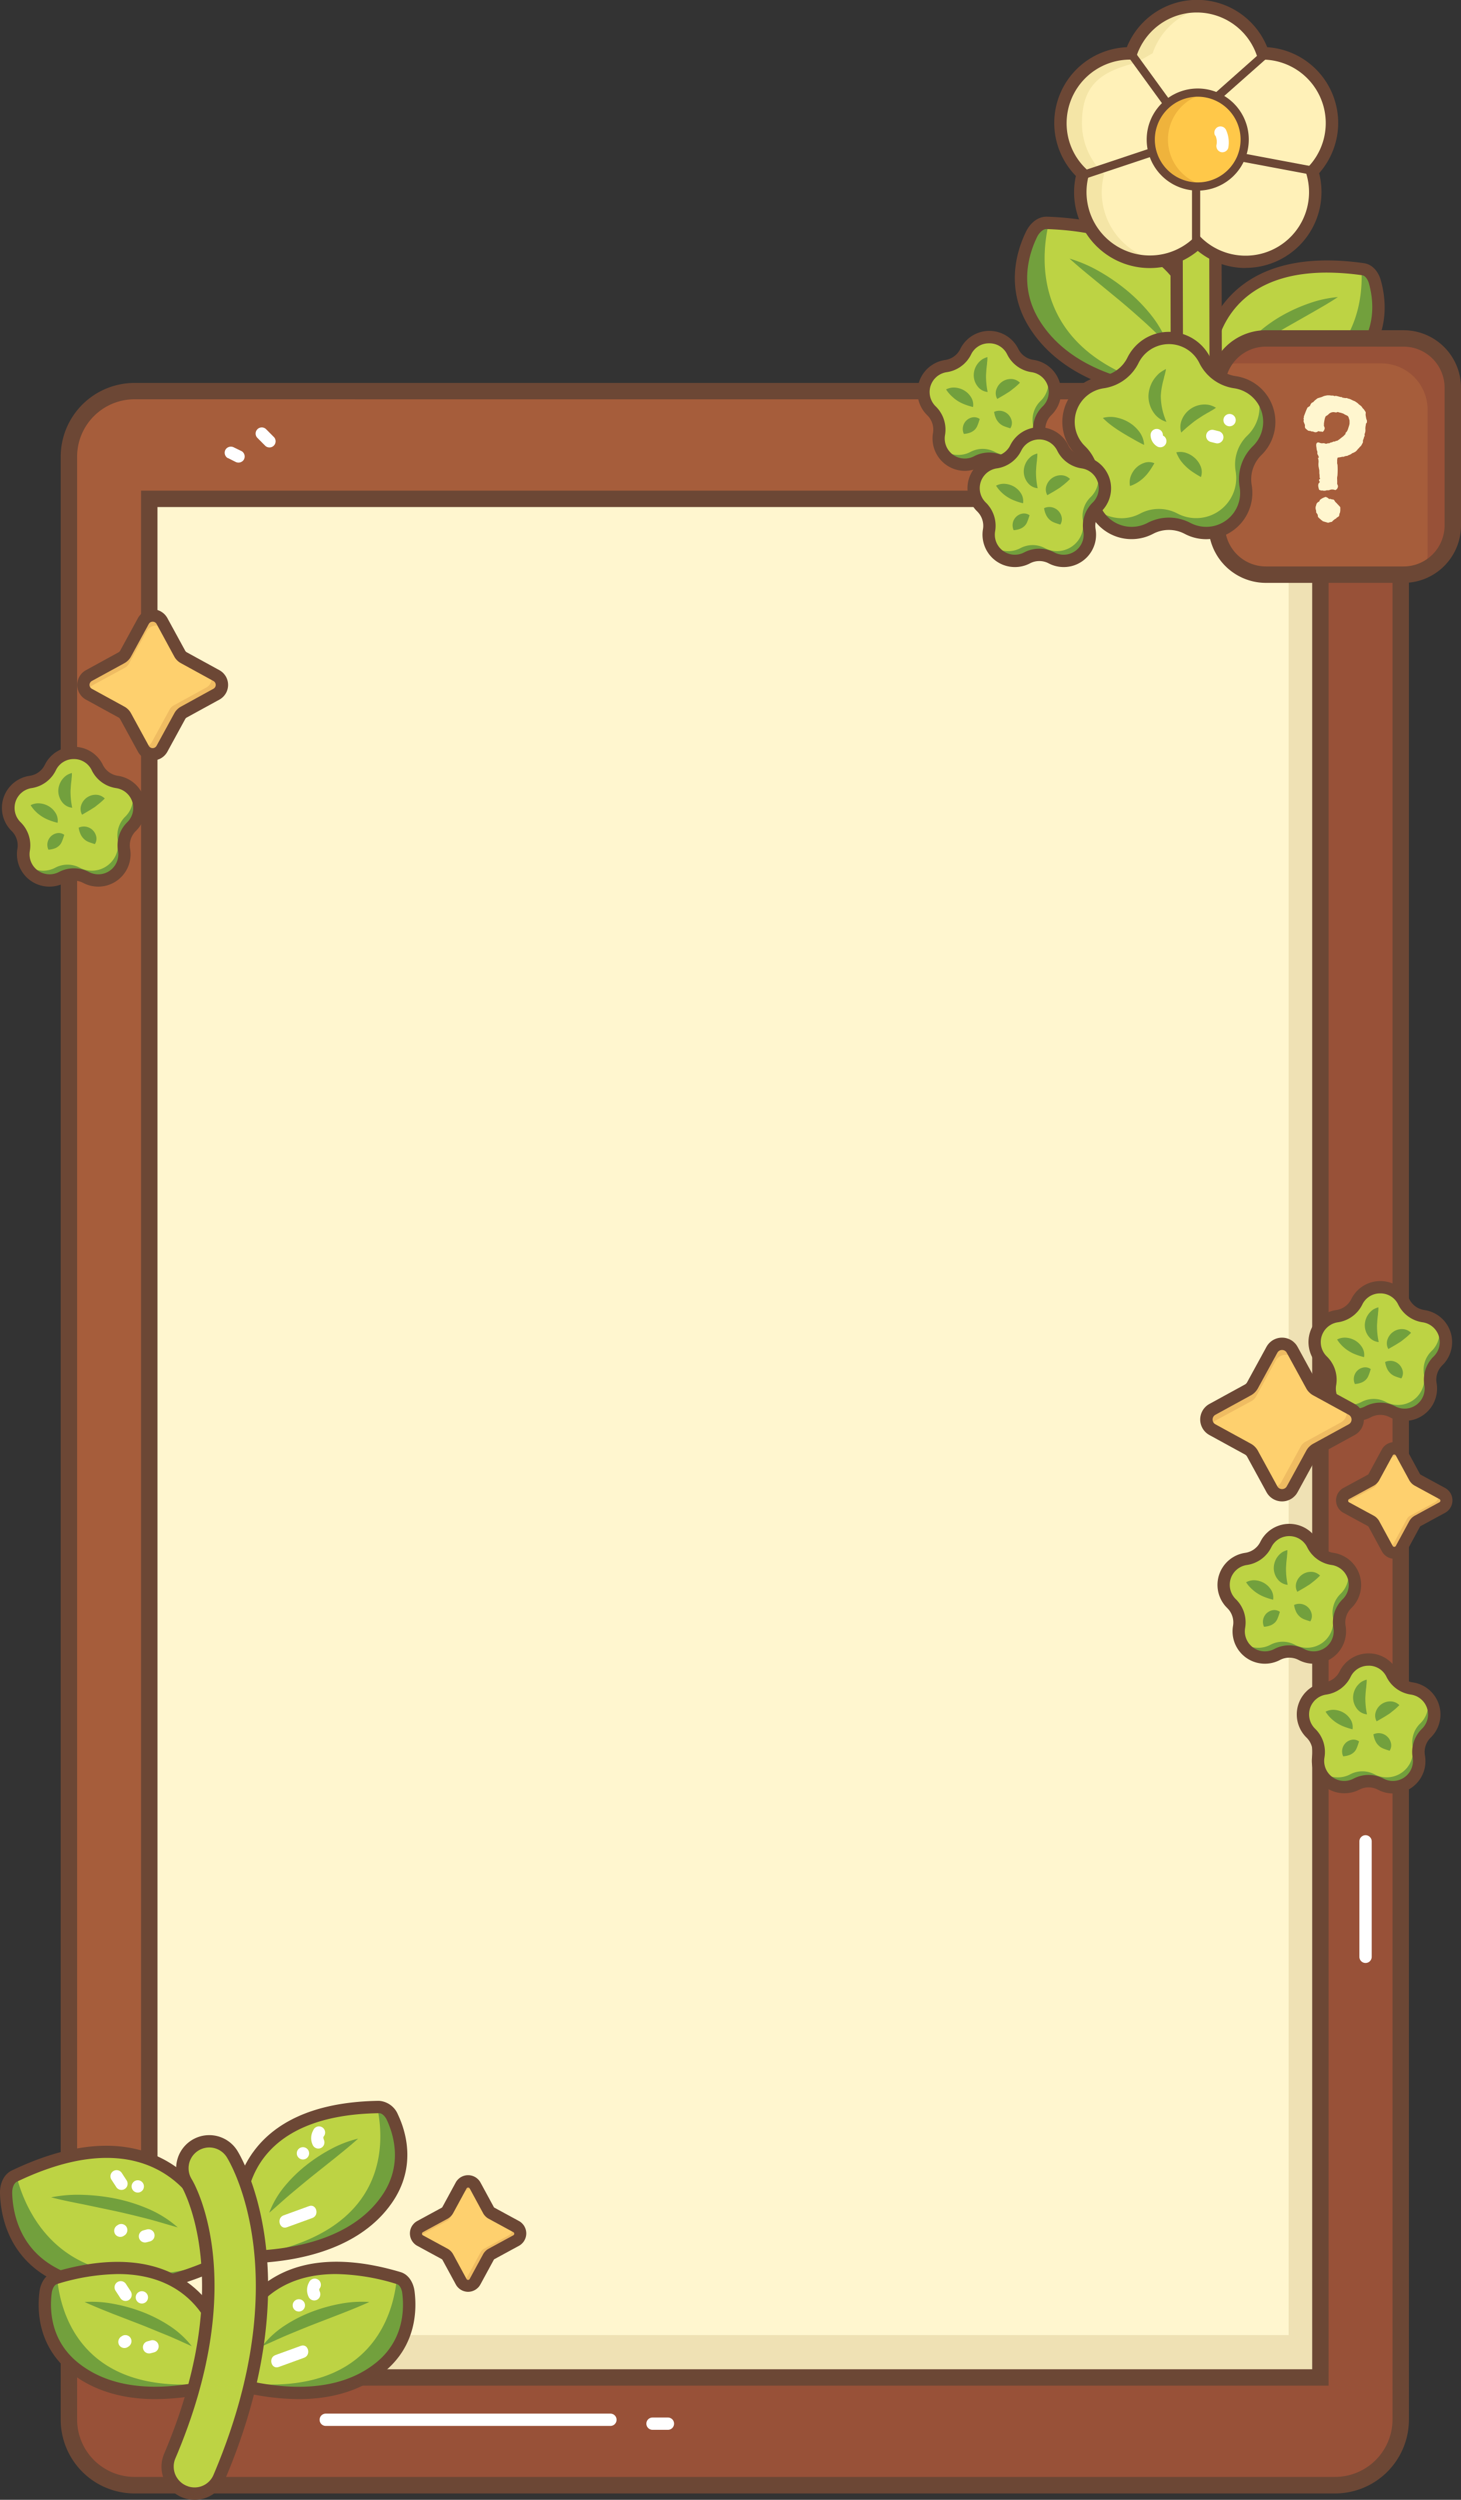 <svg xmlns="http://www.w3.org/2000/svg" viewBox="0 0 356 609"><rect x="0" y="0" width="356" height="609" fill="#333333" stroke="none"/><defs><style>.cls-1{fill:#bdd344;}.cls-2{fill:#72a03d;}.cls-3{fill:#6c4735;}.cls-4{fill:#fff1b8;}.cls-5{fill:#f4e5a6;}.cls-6{fill:#ffc849;}.cls-7{fill:#efb33c;}.cls-8{fill:#fff;}.cls-9{fill:#a65d3b;}.cls-10{opacity:0.58;}.cls-11{fill:#8e4835;}.cls-12{fill:#fff6cf;}.cls-13{fill:#efe1b4;}.cls-14{fill:#fed06e;}.cls-15{fill:#efbc62;}</style></defs><title>Asset 7</title><g id="Layer_2" data-name="Layer 2"><g id="Layer_1-2" data-name="Layer 1"><path class="cls-1" d="M332.17,65.58a3.92,3.92,0,0,1,2.84,3c1.11,3.89,2.32,12.14-4.15,19.18-7.82,8.51-20.37,10.52-33.07,9.3a4.62,4.62,0,0,1-4.13-5.3l.94-6C295.71,78.76,302.1,61.3,332.17,65.58Z"/><path class="cls-2" d="M326,72.37c-2,1.35-4.09,2.52-6.13,3.7l-6.08,3.46c-2,1.15-4,2.34-6,3.54s-3.92,2.51-6,3.8a22.48,22.48,0,0,1,4.6-5.68,34.79,34.79,0,0,1,5.92-4.26,39.79,39.79,0,0,1,6.6-3A28.16,28.16,0,0,1,326,72.37Z"/><path class="cls-2" d="M296,96.5a4.57,4.57,0,0,0,1.82.57c12.69,1.22,25.25-.79,33.07-9.3,6.47-7,5.25-15.28,4.14-19.17a3.93,3.93,0,0,0-2.84-3l-.45-.06C332.21,73.76,330.43,96.23,296,96.5Z"/><path class="cls-3" d="M304.32,98.9q-3.22,0-6.68-.33a6.15,6.15,0,0,1-4.26-2.35,6,6,0,0,1-1.21-4.68l.95-6c.69-4.41,5.83-26.17,39.25-21.42h0c2.23.32,3.57,2.32,4.07,4.09,1.28,4.48,2.39,13.13-4.48,20.61C325.83,95.45,316.36,98.9,304.32,98.9Zm19-32.49C301,66.41,296.85,81,296.08,86l-.95,6a3.12,3.12,0,0,0,2.79,3.57c9.94,1,23.54.19,31.82-8.82,5.88-6.4,4.91-13.87,3.81-17.75-.24-.86-.85-1.83-1.61-1.94A61.69,61.69,0,0,0,323.29,66.41Z"/><path class="cls-1" d="M255.09,54.29c-1.63-.06-3,1.31-3.73,2.77-2,4.09-5,13,.8,22,7,11,20.46,15.67,34.75,16.83a5.19,5.19,0,0,0,5.61-5l.15-6.86C292.83,76.09,289.2,55.51,255.09,54.29Z"/><path class="cls-2" d="M260.62,63a33.73,33.73,0,0,1,7.46,3.24,47.17,47.17,0,0,1,6.67,4.65,40.91,40.91,0,0,1,5.72,5.84,26.56,26.56,0,0,1,4.07,7.1c-2-1.88-3.84-3.73-5.8-5.49s-3.91-3.47-5.91-5.14l-6.08-5C264.71,66.53,262.65,64.85,260.62,63Z"/><path class="cls-2" d="M289,95.66a5.13,5.13,0,0,1-2.13.27c-14.28-1.16-27.77-5.87-34.75-16.83-5.77-9.07-2.79-17.95-.8-22,.71-1.47,2.11-2.84,3.74-2.78l.51,0C253.43,63.33,251,88.55,289,95.66Z"/><path class="cls-3" d="M287.33,97.45l-.54,0C269.72,96,257.31,90,250.9,79.91c-6.08-9.56-3.16-18.83-.88-23.5.88-1.81,2.69-3.7,5.14-3.62h0c37.74,1.35,39.12,26.29,39,31.27L294,90.92a6.61,6.61,0,0,1-2.2,4.81A6.73,6.73,0,0,1,287.33,97.45ZM255,55.79c-.92,0-1.83,1-2.29,1.93-2,4.11-4.58,12.25.72,20.57C260.86,90,275.81,93.52,287,94.44a3.69,3.69,0,0,0,4-3.58l.15-6.86c.13-6.31-2.07-27-36.12-28.2h0Z"/><rect class="cls-1" x="286.72" y="37.33" width="9.44" height="61.95" rx="4.5" ry="4.5" transform="translate(-0.15 0.65) rotate(-0.13)"/><path class="cls-3" d="M291.28,100.78a6,6,0,0,1-6-6l-.12-52.93a6,6,0,0,1,6-6h.46a6,6,0,0,1,6,6l.12,52.93a6,6,0,0,1-6,6h-.46Zm.33-61.95h-.45a3,3,0,0,0-3,3l.12,52.93a3,3,0,0,0,3,3h.45a3,3,0,0,0,3-3l-.12-52.93a3,3,0,0,0-3-3Z"/><path class="cls-4" d="M324.57,30a17,17,0,0,0-16.85-17,17,17,0,0,0-32.11,0h-.23A17,17,0,0,0,263.82,42.4a17,17,0,0,0,28,16.72,17,17,0,0,0,27.89-17.31A16.93,16.93,0,0,0,324.57,30Z"/><path class="cls-5" d="M263.64,30a16.91,16.91,0,0,0,5.41,12.41,17.38,17.38,0,0,0-.59,4.4,17,17,0,0,0,14.37,16.79,18.08,18.08,0,0,1-2.63.2,17,17,0,0,1-17-17,17.38,17.38,0,0,1,.59-4.4A17,17,0,0,1,275.38,13h.23A17,17,0,0,1,291.66,1.5a17.92,17.92,0,0,1,2.62.2A17,17,0,0,0,280.85,13c-.07,0-4,2.29-4.09,2.31C268.37,17.42,263.64,20.6,263.64,30Z"/><path class="cls-3" d="M303.52,65.29a18.36,18.36,0,0,1-11.66-4.17,18.44,18.44,0,0,1-29.7-18.25,18.47,18.47,0,0,1,12.41-31.37,18.45,18.45,0,0,1,34.21,0,18.48,18.48,0,0,1,12.65,30.69,18.49,18.49,0,0,1-17.9,23.07Zm-11.66-8.24,1,1a15.47,15.47,0,0,0,25.43-15.77l-.26-.85.62-.64a15.47,15.47,0,0,0-11-26.27h-1.06l-.34-1a15.46,15.46,0,0,0-29.27,0l-.35,1h-1.29A15.5,15.5,0,0,0,259.9,30a15.33,15.33,0,0,0,4.94,11.32l.66.62-.23.87A15.45,15.45,0,0,0,290.83,58Z"/><path class="cls-3" d="M296.7,24.46a1,1,0,0,1-.66-1.75l11.54-10.24A1,1,0,1,1,308.9,14L297.36,24.21A1,1,0,0,1,296.7,24.46Z"/><path class="cls-3" d="M284.11,25.77a1,1,0,0,1-.81-.41L274.9,13.81a1,1,0,1,1,1.62-1.18l8.39,11.55a1,1,0,0,1-.81,1.59Z"/><path class="cls-3" d="M264.17,43.62a1,1,0,0,1-.32-2l15.74-5.25a1,1,0,0,1,.63,1.9l-15.74,5.25A1,1,0,0,1,264.17,43.62Z"/><path class="cls-3" d="M291.45,60.42a1,1,0,0,1-1-1V45.77a1,1,0,1,1,2,0V59.42A1,1,0,0,1,291.45,60.42Z"/><path class="cls-3" d="M319.78,42.57l-.18,0-16.79-3.15a1,1,0,0,1,.37-2L320,40.59a1,1,0,0,1-.18,2Z"/><ellipse class="cls-6" cx="291.86" cy="34" rx="11.43" ry="11.44"/><path class="cls-7" d="M294.48,45.32a9.77,9.77,0,0,1-1.57.12,11.44,11.44,0,0,1,0-22.88,9.74,9.74,0,0,1,1.57.12,11.43,11.43,0,0,0,0,22.65Z"/><path class="cls-3" d="M291.86,46.44A12.44,12.44,0,1,1,304.29,34,12.45,12.45,0,0,1,291.86,46.44Zm0-22.88A10.44,10.44,0,1,0,302.29,34,10.45,10.45,0,0,0,291.86,23.56Z"/><path class="cls-8" d="M296.15,33a3.72,3.72,0,0,1,.29,2.19,1.55,1.55,0,0,0,1,1.85,1.51,1.51,0,0,0,1.85-1,7.25,7.25,0,0,0-.6-4.5,1.51,1.51,0,0,0-2.05-.54,1.54,1.54,0,0,0-.54,2.06Z"/><path class="cls-8" d="M33.76,103.1h1.17a1.5,1.5,0,0,0,0-3H33.76a1.5,1.5,0,0,0,0,3Z"/><rect class="cls-9" x="16.8" y="95.27" width="324.52" height="510.18" rx="16" ry="16"/><g class="cls-10"><path class="cls-11" d="M340.61,108.4V588.57a15,15,0,0,1-15,15H31.09a15,15,0,0,1-15-15V563.25H305.63a15,15,0,0,0,15-15V93.39h5A15,15,0,0,1,340.61,108.4Z"/></g><path class="cls-3" d="M325.31,607.45H32.79a18,18,0,0,1-18-18V111.29a18,18,0,0,1,18-18H325.31a18,18,0,0,1,18,18V589.42A18,18,0,0,1,325.31,607.45ZM32.79,97.27a14,14,0,0,0-14,14V589.42a14,14,0,0,0,14,14H325.31a14,14,0,0,0,14-14V111.29a14,14,0,0,0-14-14Z"/><rect class="cls-12" x="36.37" y="121.53" width="285.36" height="457.66"/><polygon class="cls-13" points="320.8 120.59 320.8 578.25 35.44 578.25 35.44 568.87 314 568.87 314 120.59 320.8 120.59"/><path class="cls-3" d="M323.74,581.19H34.37V119.53H323.74Zm-285.36-4H319.74V123.53H38.37Z"/><rect class="cls-9" x="296.48" y="82.44" width="57.52" height="57.55" rx="12" ry="12"/><g class="cls-10"><path class="cls-11" d="M354,93.69v35a11.29,11.29,0,0,1-7,10.39,11.12,11.12,0,0,0,.86-4.3v-35a11.28,11.28,0,0,0-11.25-11.25h-35a11.1,11.1,0,0,0-4.29.86,11.28,11.28,0,0,1,10.38-7h35A11.28,11.28,0,0,1,354,93.69Z"/></g><path class="cls-3" d="M342,142H308.48a14,14,0,0,1-14-14V94.45a14,14,0,0,1,14-14H342a14,14,0,0,1,14,14V128A14,14,0,0,1,342,142ZM308.48,84.44a10,10,0,0,0-10,10V128a10,10,0,0,0,10,10H342a10,10,0,0,0,10-10V94.45a10,10,0,0,0-10-10Z"/><path class="cls-12" d="M332.84,103.23a3.15,3.15,0,0,1-.08.53,3.91,3.91,0,0,0-.06.78,2.35,2.35,0,0,1,0,.51,2.07,2.07,0,0,1-.15.57.87.87,0,0,0,0,.57.92.92,0,0,0-.19.36,3.78,3.78,0,0,1-.11.4,1.22,1.22,0,0,0-.15.51,1.1,1.1,0,0,1,0,.32l-.3.57a2.05,2.05,0,0,1-.19.3l-.25.23a.7.7,0,0,0-.17.23,2.71,2.71,0,0,0-.4.4,1.59,1.59,0,0,1-.17.21,1.66,1.66,0,0,1-.44.38l-.44.23a.93.93,0,0,0-.32.13.48.48,0,0,1-.13.1,1.8,1.8,0,0,1-.51.27,1.85,1.85,0,0,0-.48.23,2.68,2.68,0,0,0-.61.1,1.29,1.29,0,0,0-.27.13,1.84,1.84,0,0,0-.42,0,3.93,3.93,0,0,1-.51.11l-.55.08a2.74,2.74,0,0,0-.11.5,3.61,3.61,0,0,0,0,.5,2.06,2.06,0,0,0,0,.46l.08.3a18.65,18.65,0,0,1,0,2.4c0,.2-.05.4-.08.59a2.36,2.36,0,0,0,0,.59,1.15,1.15,0,0,0,0,.27,1.15,1.15,0,0,1,0,.27.94.94,0,0,1,0,.25.94.94,0,0,0,0,.25,1.42,1.42,0,0,0,.11.3.75.75,0,0,1,.08.34,1.11,1.11,0,0,1-.57.88,1,1,0,0,1-.34-.06,1,1,0,0,0-.34-.06,1.56,1.56,0,0,0-.74.1,1.19,1.19,0,0,1-.7.06,1.67,1.67,0,0,1-1.07.08.74.74,0,0,0-.23,0,.43.43,0,0,1-.19,0,.36.36,0,0,0-.21-.1.36.36,0,0,1-.21-.1,5.29,5.29,0,0,1-.21-.9,1.43,1.43,0,0,1,.06-.51.32.32,0,0,1,.13-.21.32.32,0,0,0,.13-.21c.08-.08.08-.14,0-.19a.3.3,0,0,1-.11-.27c0-.13,0-.21.1-.25a.51.51,0,0,0,.17-.21.35.35,0,0,1-.15-.29,1.91,1.91,0,0,0,0-.36q0-.31-.06-.57c0-.18,0-.38,0-.61s-.09-.5-.11-.65-.05-.29-.08-.42a4.46,4.46,0,0,1,0-1,2.25,2.25,0,0,0-.11-.93c0-.13,0-.2.08-.21s.1-.08.08-.21l-.15-.36a1.68,1.68,0,0,0-.19-.32c0-.23,0-.4,0-.51a.5.5,0,0,0-.08-.29,2.76,2.76,0,0,1-.11-.48c0-.17-.05-.38-.08-.63a2.31,2.31,0,0,1,0-.5.6.6,0,0,1,.25-.38.63.63,0,0,1,.48,0,1.83,1.83,0,0,0,.51.15.91.91,0,0,0,.32,0,1.18,1.18,0,0,1,.36,0,.58.58,0,0,1,.21.06.58.58,0,0,0,.21.06,1,1,0,0,0,.4-.08.3.3,0,0,1,.32,0l.19-.08.19-.11.27-.06a.94.94,0,0,0,.3-.1.69.69,0,0,1,.34-.11.54.54,0,0,0,.23,0,.68.68,0,0,0,.17-.13.2.2,0,0,1,.25,0,5.36,5.36,0,0,0,.8-.53c.18-.15.36-.29.53-.42a3,3,0,0,0,.46-.4l.38-.4a.2.2,0,0,1,0-.25l.21-.21a1.9,1.9,0,0,0,.27-.48c.08-.19.14-.38.19-.55l.19-.59a2,2,0,0,0,.08-.78,2.13,2.13,0,0,0,0-.36,2,2,0,0,0-.11-.4c-.05-.18-.1-.33-.15-.46a.77.77,0,0,0-.3-.34l-.65-.3a1.49,1.49,0,0,0-.4-.23l-.25-.08a2.72,2.72,0,0,0-.48-.13,2.77,2.77,0,0,1-.55-.17.78.78,0,0,1-.65.1,1.62,1.62,0,0,0-1.5.4,2.35,2.35,0,0,1-.74.53,2.79,2.79,0,0,0-.29.8q-.09.46-.17,1a1.07,1.07,0,0,1,0,.29.94.94,0,0,0,0,.25l.08.23a1.89,1.89,0,0,0,.11.27,1.25,1.25,0,0,1-.5,1,1.54,1.54,0,0,0-.5-.08,1.34,1.34,0,0,1-.53-.11,2.4,2.4,0,0,1-.42.23.91.91,0,0,1-.57,0,1.79,1.79,0,0,0-.51-.15.48.48,0,0,1-.21,0,.82.82,0,0,0-.44-.13.87.87,0,0,1-.4-.1l-.34-.27-.3-.27a1,1,0,0,1-.11-.46,2.2,2.2,0,0,0,0-.42,1.08,1.08,0,0,1-.13-.29.27.27,0,0,0-.06-.13.73.73,0,0,1-.06-.19.59.59,0,0,0-.1-.23.9.9,0,0,0,0-.72.49.49,0,0,0,.08-.53.37.37,0,0,0,.15-.23,1.42,1.42,0,0,1,.11-.3,13.76,13.76,0,0,1,.65-1.56,1.46,1.46,0,0,0,.27-.17,1.16,1.16,0,0,1,.3-.17,2.37,2.37,0,0,1,.36-.69.91.91,0,0,1,.44-.27,5.06,5.06,0,0,1,.53-.53l.38-.3a1.16,1.16,0,0,1,.25-.15l.36-.11.51-.15.21-.08a2.62,2.62,0,0,1,.69-.25l.5-.1.29,0,.32,0a2.69,2.69,0,0,0,.67.06.6.6,0,0,1,.44.13,1.15,1.15,0,0,1,.69,0l.65.17a.73.73,0,0,0,.36.06.23.23,0,0,1,.25.13l.3.06.11,0a1.34,1.34,0,0,0,.46.06.6.6,0,0,1,.27,0,2.14,2.14,0,0,0,.5.17.94.94,0,0,1,.3.1l.36.17.36.17.27.11a.92.92,0,0,1,.23.11l.4.27a3.35,3.35,0,0,1,.4.34,1.07,1.07,0,0,0,.25.21.38.38,0,0,1,.13.1,2,2,0,0,1,.4.36l.21.32.15.15.15.15.32.48a1.72,1.72,0,0,1,.13.21,1.39,1.39,0,0,1,0,.4,1.39,1.39,0,0,0,0,.4l.08.46a4.22,4.22,0,0,0,.11.5.94.94,0,0,1,.13.48.47.47,0,0,0,0,.25Zm-6.25,20.36c0,.3,0,.56,0,.76a3.38,3.38,0,0,1-.1.61.72.72,0,0,0-.13.38,1.45,1.45,0,0,1-.1.42l-.38.27-.19.11c-.1.18-.22.27-.34.27-.2.15-.36.28-.48.38a2.65,2.65,0,0,0-.32.34,4,4,0,0,0-.91.23l-.53-.15-.53-.15c-.2-.05-.32-.1-.34-.15s-.05-.08-.08-.08a2.2,2.2,0,0,1-.46-.38,1.9,1.9,0,0,1-.27-.23l-.23-.23a.71.71,0,0,1-.08-.32,1,1,0,0,0-.08-.36,3.27,3.27,0,0,1-.23-.34.24.24,0,0,0-.11-.11,1.54,1.54,0,0,0-.08-.71,1.47,1.47,0,0,1,0-.82c.08-.23.12-.38.13-.44a1.06,1.06,0,0,1,.1-.25l.27-.29a.33.33,0,0,1,.27-.1,2,2,0,0,0,.13-.23,1.66,1.66,0,0,0,.1-.23,3.58,3.58,0,0,1,.7-.46,5.17,5.17,0,0,1,.7-.27,2.72,2.72,0,0,1,.44.19,1.18,1.18,0,0,1,.36.3l.21,0a.41.41,0,0,1,.21,0,1.26,1.26,0,0,0,.5.13.31.31,0,0,1,.23.06.75.75,0,0,1,.21.23l.17.27.42.42a1.87,1.87,0,0,0,.25.27.27.27,0,0,1,.1.11l.23.23A2.94,2.94,0,0,1,326.59,123.59Z"/><path class="cls-1" d="M293.57,87.78h0a9.76,9.76,0,0,0,7.35,5.34h0a9.77,9.77,0,0,1,5.41,16.66h0a9.77,9.77,0,0,0-2.81,8.64h0a9.76,9.76,0,0,1-14.16,10.29h0a9.75,9.75,0,0,0-9.08,0h0a9.76,9.76,0,0,1-14.16-10.29h0a9.77,9.77,0,0,0-2.81-8.64h0a9.77,9.77,0,0,1,5.41-16.66h0a9.76,9.76,0,0,0,7.35-5.34h0A9.76,9.76,0,0,1,293.57,87.78Z"/><path class="cls-2" d="M306.32,109.78a9.81,9.81,0,0,0-2.95,7,9.59,9.59,0,0,0,.14,1.66,10.51,10.51,0,0,1,.14,1.72,9.77,9.77,0,0,1-14.31,8.58,9.74,9.74,0,0,0-9.09,0,9.64,9.64,0,0,1-4.53,1.14,9.91,9.91,0,0,1-9.17-6.35,9.88,9.88,0,0,0,6.75,2.72,9.64,9.64,0,0,0,4.53-1.14,9.74,9.74,0,0,1,9.09,0,9.77,9.77,0,0,0,14.31-8.58,10.51,10.51,0,0,0-.14-1.72,9.59,9.59,0,0,1-.14-1.66,9.81,9.81,0,0,1,2.95-7,9.6,9.6,0,0,0,3-6.94,9.85,9.85,0,0,0-.66-3.54,9.89,9.89,0,0,1,3.08,7.17A9.6,9.6,0,0,1,306.32,109.78Z"/><path class="cls-3" d="M293.91,131.36a11.26,11.26,0,0,1-5.25-1.31,8.26,8.26,0,0,0-7.69,0,11.26,11.26,0,0,1-16.34-11.88,8.26,8.26,0,0,0-2.37-7.31,11.27,11.27,0,0,1,6.24-19.22,8.26,8.26,0,0,0,6.22-4.52,11.26,11.26,0,0,1,20.19,0h0a8.26,8.26,0,0,0,6.22,4.52,11.27,11.27,0,0,1,6.24,19.22,8.26,8.26,0,0,0-2.37,7.31,11.29,11.29,0,0,1-11.09,13.19Zm-9.09-5.26a11.24,11.24,0,0,1,5.24,1.29,8.26,8.26,0,0,0,12-8.71,11.27,11.27,0,0,1,3.24-10,8.26,8.26,0,0,0-4.58-14.09,11.25,11.25,0,0,1-8.48-6.16h0a8.26,8.26,0,0,0-14.81,0,11.25,11.25,0,0,1-8.48,6.16,8.26,8.26,0,0,0-4.58,14.09,11.27,11.27,0,0,1,3.24,10,8.26,8.26,0,0,0,12,8.71A11.25,11.25,0,0,1,284.81,126.1Z"/><path class="cls-2" d="M268.73,101.82a7,7,0,0,1,3.36-.09,9.59,9.59,0,0,1,3.05,1.2,8.72,8.72,0,0,1,2.47,2.25,5.81,5.81,0,0,1,1.17,3.21c-1.09-.52-1.92-1-2.77-1.48s-1.63-.93-2.43-1.42-1.6-1-2.4-1.59A18.35,18.35,0,0,1,268.73,101.82Z"/><path class="cls-2" d="M284.23,102.77a5.66,5.66,0,0,1-3.21-2.38,6.93,6.93,0,0,1-1.17-4,7.63,7.63,0,0,1,1.28-3.93,9.19,9.19,0,0,1,1.31-1.5,9,9,0,0,1,1.68-1.06,13.48,13.48,0,0,1-.44,1.86c-.1.6-.3,1.13-.4,1.68a17.55,17.55,0,0,0-.43,3A15.86,15.86,0,0,0,284.23,102.77Z"/><path class="cls-2" d="M287.83,105.37a4.51,4.51,0,0,1,.19-3.21,5.85,5.85,0,0,1,2.09-2.55,6,6,0,0,1,3.09-1.06,5.64,5.64,0,0,1,1.6.14,5.54,5.54,0,0,1,1.49.65,11.94,11.94,0,0,1-1.31.82c-.4.28-.81.43-1.16.68-.75.4-1.36.85-2,1.25a21.49,21.49,0,0,0-1.86,1.42C289.32,104,288.66,104.62,287.83,105.37Z"/><path class="cls-2" d="M286.63,110.2a4.62,4.62,0,0,1,2.53.18,5.89,5.89,0,0,1,2,1.22,5.59,5.59,0,0,1,1.4,2,3.68,3.68,0,0,1,.07,2.62c-.84-.48-1.42-.84-2-1.23a11.76,11.76,0,0,1-1.53-1.21,11.14,11.14,0,0,1-1.36-1.5A9,9,0,0,1,286.63,110.2Z"/><path class="cls-2" d="M275.35,118.4a4.35,4.35,0,0,1,.2-2.44,5.46,5.46,0,0,1,1.22-1.92,5.19,5.19,0,0,1,2-1.26,3.46,3.46,0,0,1,2.52.07c-.47.81-.82,1.37-1.19,1.88a9.9,9.9,0,0,1-1.17,1.41,9.62,9.62,0,0,1-1.47,1.22A8.36,8.36,0,0,1,275.35,118.4Z"/><path class="cls-8" d="M295,107.66l1.21.3a1.5,1.5,0,0,0,.8-2.9l-1.21-.3a1.5,1.5,0,0,0-.8,2.9Z"/><path class="cls-8" d="M299.61,103.85a1.5,1.5,0,0,0,0-3,1.5,1.5,0,0,0,0,3Z"/><path class="cls-8" d="M283.46,106.18c-.11-.06-.17,0,0,0l-.1-.1q.11.15,0,0c-.15-.16.07.16,0,0s0,.27,0-.09a1.5,1.5,0,1,0-3,0,3.29,3.29,0,0,0,1.66,2.8,1.5,1.5,0,0,0,1.51-2.59Z"/><path class="cls-1" d="M246.77,85.69h0a6.38,6.38,0,0,0,4.81,3.49h0a6.39,6.39,0,0,1,3.54,10.89h0a6.39,6.39,0,0,0-1.84,5.65h0a6.38,6.38,0,0,1-9.26,6.73h0a6.38,6.38,0,0,0-5.94,0h0a6.38,6.38,0,0,1-9.26-6.73h0a6.39,6.39,0,0,0-1.84-5.65h0a6.39,6.39,0,0,1,3.54-10.89h0a6.38,6.38,0,0,0,4.81-3.49h0A6.38,6.38,0,0,1,246.77,85.69Z"/><path class="cls-2" d="M255.11,100.08a6.41,6.41,0,0,0-1.93,4.57,6.27,6.27,0,0,0,.09,1.08,6.87,6.87,0,0,1,.09,1.12,6.39,6.39,0,0,1-9.36,5.61,6.37,6.37,0,0,0-5.94,0,6.31,6.31,0,0,1-3,.74,6.48,6.48,0,0,1-6-4.15,6.46,6.46,0,0,0,4.42,1.78,6.31,6.31,0,0,0,3-.74,6.37,6.37,0,0,1,5.94,0,6.39,6.39,0,0,0,9.36-5.61,6.87,6.87,0,0,0-.09-1.12,6.27,6.27,0,0,1-.09-1.08,6.41,6.41,0,0,1,1.93-4.57,6.28,6.28,0,0,0,1.94-4.54,6.44,6.44,0,0,0-.43-2.32,6.47,6.47,0,0,1,2,4.69A6.28,6.28,0,0,1,255.11,100.08Z"/><path class="cls-3" d="M235.1,114.71a7.9,7.9,0,0,1-7.76-9.23,4.88,4.88,0,0,0-1.4-4.32A7.89,7.89,0,0,1,230.3,87.7,4.88,4.88,0,0,0,234,85a7.88,7.88,0,0,1,14.13,0,4.88,4.88,0,0,0,3.68,2.67,7.89,7.89,0,0,1,4.37,13.46,4.88,4.88,0,0,0-1.4,4.32,7.88,7.88,0,0,1-11.44,8.32,4.88,4.88,0,0,0-4.54,0A7.88,7.88,0,0,1,235.1,114.71ZM241,83.64a4.79,4.79,0,0,0-4.38,2.72,7.88,7.88,0,0,1-5.93,4.31A4.88,4.88,0,0,0,228,99a7.89,7.89,0,0,1,2.27,7,4.88,4.88,0,0,0,7.08,5.15,7.88,7.88,0,0,1,7.33,0A4.88,4.88,0,0,0,251.8,106a7.89,7.89,0,0,1,2.27-7,4.88,4.88,0,0,0-2.71-8.33,7.88,7.88,0,0,1-5.93-4.31h0A4.79,4.79,0,0,0,241,83.64Z"/><path class="cls-2" d="M230.53,94.87a4.05,4.05,0,0,1,2.35-.43,5.12,5.12,0,0,1,2.11.71,4.87,4.87,0,0,1,1.62,1.61,3.47,3.47,0,0,1,.49,2.4A16.27,16.27,0,0,1,235,98.5a9.56,9.56,0,0,1-1.59-.79A9.1,9.1,0,0,1,232,96.61,8.63,8.63,0,0,1,230.53,94.87Z"/><path class="cls-2" d="M240.66,95.49a3.44,3.44,0,0,1-2.47-1.39,4.44,4.44,0,0,1-.92-2.83,4.73,4.73,0,0,1,1-2.73,5.08,5.08,0,0,1,1-.95A4.77,4.77,0,0,1,240.6,87a8.31,8.31,0,0,1-.08,1.36c0,.42-.09.78-.11,1.13-.08.69-.1,1.28-.14,1.83A18.7,18.7,0,0,0,240.66,95.49Z"/><path class="cls-2" d="M243,97.19a2.81,2.81,0,0,1-.21-2.33,3.72,3.72,0,0,1,3.62-2.53,3.1,3.1,0,0,1,2.12.91A17.08,17.08,0,0,1,247,94.61c-.43.32-.75.62-1.12.85s-.72.46-1.17.73Z"/><path class="cls-2" d="M242.23,100.35a3,3,0,0,1,1.89-.22,3.1,3.1,0,0,1,2.35,2.22,2.41,2.41,0,0,1-.29,2c-.75-.24-1.21-.38-1.62-.56a3.33,3.33,0,0,1-1-.65,3.74,3.74,0,0,1-.77-1A5.65,5.65,0,0,1,242.23,100.35Z"/><path class="cls-2" d="M234.86,105.71a2.86,2.86,0,0,1-.19-1.84,2.88,2.88,0,0,1,2.19-2.17,2.29,2.29,0,0,1,1.87.38c-.24.74-.37,1.18-.55,1.57a2.9,2.9,0,0,1-.63,1,3.3,3.3,0,0,1-1,.68A5.45,5.45,0,0,1,234.86,105.71Z"/><path class="cls-1" d="M259,109.14h0a6.38,6.38,0,0,0,4.81,3.49h0a6.39,6.39,0,0,1,3.54,10.89h0a6.39,6.39,0,0,0-1.84,5.65h0a6.38,6.38,0,0,1-9.26,6.73h0a6.38,6.38,0,0,0-5.94,0h0a6.38,6.38,0,0,1-9.26-6.73h0a6.39,6.39,0,0,0-1.84-5.65h0a6.39,6.39,0,0,1,3.54-10.89h0a6.38,6.38,0,0,0,4.81-3.49h0A6.38,6.38,0,0,1,259,109.14Z"/><path class="cls-2" d="M267.29,123.52a6.41,6.41,0,0,0-1.93,4.57,6.27,6.27,0,0,0,.09,1.08,6.87,6.87,0,0,1,.09,1.12,6.39,6.39,0,0,1-9.36,5.61,6.37,6.37,0,0,0-5.94,0,6.31,6.31,0,0,1-3,.74,6.48,6.48,0,0,1-6-4.15,6.46,6.46,0,0,0,4.42,1.78,6.31,6.31,0,0,0,3-.74,6.37,6.37,0,0,1,5.94,0,6.39,6.39,0,0,0,9.36-5.61,6.87,6.87,0,0,0-.09-1.12,6.27,6.27,0,0,1-.09-1.08,6.41,6.41,0,0,1,1.93-4.57,6.28,6.28,0,0,0,1.94-4.54,6.44,6.44,0,0,0-.43-2.32,6.47,6.47,0,0,1,2,4.69A6.28,6.28,0,0,1,267.29,123.52Z"/><path class="cls-3" d="M247.28,138.15a7.9,7.9,0,0,1-7.76-9.23,4.89,4.89,0,0,0-1.4-4.32,7.89,7.89,0,0,1,4.37-13.45,4.88,4.88,0,0,0,3.68-2.67,7.88,7.88,0,0,1,14.14,0h0a4.88,4.88,0,0,0,3.68,2.67,7.89,7.89,0,0,1,4.37,13.45,4.89,4.89,0,0,0-1.4,4.32,7.88,7.88,0,0,1-11.44,8.32,4.88,4.88,0,0,0-4.54,0A7.88,7.88,0,0,1,247.28,138.15Zm5.95-4.48a7.87,7.87,0,0,1,3.67.91,4.88,4.88,0,0,0,7.08-5.15,7.89,7.89,0,0,1,2.27-7,4.88,4.88,0,0,0-2.71-8.33,7.88,7.88,0,0,1-5.93-4.32h0a4.88,4.88,0,0,0-8.76,0,7.88,7.88,0,0,1-5.93,4.32,4.88,4.88,0,0,0-2.71,8.33,7.89,7.89,0,0,1,2.27,7,4.88,4.88,0,0,0,7.08,5.15A7.88,7.88,0,0,1,253.23,133.67Z"/><path class="cls-2" d="M242.71,118.32a4.05,4.05,0,0,1,2.35-.43,5.12,5.12,0,0,1,2.11.71,4.87,4.87,0,0,1,1.62,1.61,3.47,3.47,0,0,1,.49,2.4,16.27,16.27,0,0,1-2.09-.66,9.56,9.56,0,0,1-1.59-.79,9.1,9.1,0,0,1-1.46-1.11A8.63,8.63,0,0,1,242.71,118.32Z"/><path class="cls-2" d="M252.85,118.94a3.44,3.44,0,0,1-2.47-1.39,4.44,4.44,0,0,1-.92-2.83,4.74,4.74,0,0,1,1-2.73,5.08,5.08,0,0,1,1-.95,4.77,4.77,0,0,1,1.31-.56,8.31,8.31,0,0,1-.08,1.36c0,.42-.09.78-.11,1.13-.08.69-.1,1.28-.14,1.83A18.7,18.7,0,0,0,252.85,118.94Z"/><path class="cls-2" d="M255.2,120.64a2.81,2.81,0,0,1-.21-2.33,3.72,3.72,0,0,1,3.62-2.53,3.1,3.1,0,0,1,2.12.91,17.08,17.08,0,0,1-1.51,1.37c-.43.32-.75.62-1.12.85s-.72.46-1.17.73Z"/><path class="cls-2" d="M254.41,123.8a3,3,0,0,1,1.89-.22,3.1,3.1,0,0,1,2.35,2.22,2.41,2.41,0,0,1-.29,2c-.75-.24-1.21-.38-1.62-.56a3.33,3.33,0,0,1-1-.65,3.74,3.74,0,0,1-.77-1A5.66,5.66,0,0,1,254.41,123.8Z"/><path class="cls-2" d="M247,129.16a2.86,2.86,0,0,1-.19-1.84,2.88,2.88,0,0,1,2.19-2.17,2.29,2.29,0,0,1,1.87.38c-.24.74-.38,1.18-.55,1.57a2.9,2.9,0,0,1-.63,1,3.3,3.3,0,0,1-1,.68A5.45,5.45,0,0,1,247,129.16Z"/><path class="cls-1" d="M3.51,530.13c-1.47.7-2.07,2.56-2,4.19.13,4.55,1.6,13.8,10.91,19.16,11.25,6.48,25.39,4.4,38.59-1.19a5.19,5.19,0,0,0,2.64-7.08l-3-6.15C47.05,532,34.31,515.39,3.51,530.13Z"/><path class="cls-2" d="M12.46,535.31a33.73,33.73,0,0,1,8.12-.59,47.14,47.14,0,0,1,8.07,1,40.86,40.86,0,0,1,7.77,2.52,26.53,26.53,0,0,1,6.89,4.4c-2.65-.74-5.13-1.53-7.68-2.18s-5.07-1.26-7.62-1.82l-7.71-1.62C17.71,536.51,15.11,536,12.46,535.31Z"/><path class="cls-2" d="M52.76,551.06A5.13,5.13,0,0,1,51,552.28c-13.19,5.59-27.33,7.68-38.59,1.19C3.1,548.11,1.63,538.86,1.5,534.32c0-1.63.55-3.49,2-4.2l.46-.22C6.23,538.91,15.72,562.41,52.76,551.06Z"/><path class="cls-3" d="M28.4,559a33,33,0,0,1-16.73-4.2C1.85,549.13.15,539.56,0,534.36c-.06-2,.67-4.53,2.88-5.59,34.07-16.3,46.84,5.15,49.05,9.62l3,6.15a6.61,6.61,0,0,1,.28,5.28,6.73,6.73,0,0,1-3.67,3.85C43.23,557.2,35.43,559,28.4,559ZM26,525.7c-5.89,0-13.09,1.59-21.86,5.79h0c-.85.4-1.2,1.73-1.17,2.79.13,4.57,1.62,13,10.16,17.9,12,6.91,26.88,3.12,37.26-1.27a3.67,3.67,0,0,0,2-2.12,3.63,3.63,0,0,0-.15-2.9l-3-6.15C47.24,535.69,40.78,525.7,26,525.7Z"/><path class="cls-8" d="M30.89,531.24l-1.18-1.81a1.5,1.5,0,1,0-2.59,1.52l1.18,1.81a1.5,1.5,0,1,0,2.59-1.52Z"/><path class="cls-8" d="M33.57,534.15a1.5,1.5,0,0,0,0-3,1.5,1.5,0,0,0,0,3Z"/><path class="cls-8" d="M35.73,546.26l.83-.22a1.5,1.5,0,0,0-.8-2.9l-.83.22a1.5,1.5,0,0,0,.8,2.9Z"/><path class="cls-8" d="M28.79,542l-.23.15a1.54,1.54,0,0,0-.54,2.06,1.51,1.51,0,0,0,2.05.54l.23-.15a1.54,1.54,0,0,0,.54-2.06,1.51,1.51,0,0,0-2.05-.54Z"/><path class="cls-1" d="M92.35,513.31a3.92,3.92,0,0,1,3.27,2.54c1.7,3.67,4.17,11.63-1.13,19.59C88.09,545.05,76,549,63.26,549.75a4.62,4.62,0,0,1-4.9-4.6v-6.1C58.37,532,62,513.75,92.35,513.31Z"/><path class="cls-2" d="M87.27,521c-1.81,1.65-3.66,3.12-5.48,4.6l-5.47,4.36c-1.81,1.45-3.58,2.93-5.37,4.43s-3.48,3.08-5.35,4.68a22.49,22.49,0,0,1,3.66-6.33,34.8,34.8,0,0,1,5.19-5.12,39.81,39.81,0,0,1,6.06-4A28.16,28.16,0,0,1,87.27,521Z"/><path class="cls-2" d="M61.37,549.47a4.56,4.56,0,0,0,1.89.28C76,549,88.07,545.06,94.49,535.44c5.3-8,2.82-15.91,1.13-19.58a3.92,3.92,0,0,0-3.27-2.54h-.45C93.66,521.38,95.38,543.87,61.37,549.47Z"/><path class="cls-3" d="M63,551.26a6.15,6.15,0,0,1-4.21-1.67,6,6,0,0,1-1.92-4.44v-6.1c0-4.46,1.71-26.76,35.46-27.25h0A5.4,5.4,0,0,1,97,515.22c2,4.23,4.39,12.6-1.24,21.05-5.92,8.88-17.12,14.06-32.39,15Zm29.38-36.45c-30.16.44-32.51,18.66-32.51,24.24v6.1a3.06,3.06,0,0,0,1,2.25,3.1,3.1,0,0,0,2.33.85c10-.6,23.28-3.46,30.07-13.65,4.82-7.24,2.7-14.46,1-18.12-.37-.81-1.12-1.67-1.87-1.67Z"/><path class="cls-8" d="M78.86,521.14c.1.2-.05-.17-.06-.21,0,.21,0,0,0-.13s-.08.3,0-.13-.06.07.09-.2A1.5,1.5,0,1,0,76.32,519a3.84,3.84,0,0,0-.05,3.69,1.51,1.51,0,0,0,2.05.54,1.53,1.53,0,0,0,.54-2.06Z"/><path class="cls-8" d="M73.82,526.09a1.5,1.5,0,0,0,0-3,1.5,1.5,0,0,0,0,3Z"/><path class="cls-8" d="M69.91,542.6l6.19-2.25c1.8-.66,1-3.56-.8-2.9l-6.19,2.25c-1.8.66-1,3.56.8,2.9Z"/><path class="cls-1" d="M97.15,555a3.92,3.92,0,0,1,2.36,3.4c.52,4,.5,12.35-6.94,18.35-9,7.26-21.7,7.39-34.08,4.3a4.62,4.62,0,0,1-3.3-5.85L57,569.39C59.13,562.65,68,546.33,97.15,555Z"/><path class="cls-2" d="M90,560.81c-2.22,1-4.42,1.89-6.61,2.75l-6.52,2.52c-2.17.84-4.3,1.72-6.45,2.61s-4.24,1.9-6.51,2.86a22.47,22.47,0,0,1,5.38-4.94,34.77,34.77,0,0,1,6.48-3.34,39.78,39.78,0,0,1,7-2A28.16,28.16,0,0,1,90,560.81Z"/><path class="cls-2" d="M56.77,580.24a4.57,4.57,0,0,0,1.72.83c12.37,3.09,25.08,3,34.08-4.3,7.44-6,7.45-14.34,6.93-18.35A3.93,3.93,0,0,0,97.13,555l-.43-.13C96,563.1,90.9,585.07,56.77,580.24Z"/><path class="cls-3" d="M72.76,584.47a60.9,60.9,0,0,1-14.64-1.95,6.15,6.15,0,0,1-3.86-3,6,6,0,0,1-.5-4.81l1.83-5.82c1.34-4.26,9.64-25,42-15.37h0c2.16.64,3.18,2.82,3.42,4.65.6,4.63.42,13.34-7.48,19.72C88.12,582.28,81.08,584.47,72.76,584.47ZM81.85,554C65,554,59.78,565.58,58.44,569.84l-1.83,5.82a3.11,3.11,0,0,0,2.23,3.94c9.69,2.42,23.25,3.68,32.78-4,6.77-5.46,6.91-13,6.39-17-.11-.88-.57-1.94-1.3-2.15h0A52.28,52.28,0,0,0,81.85,554Z"/><path class="cls-8" d="M77.86,558.18c.1.2-.05-.17-.06-.21,0,.21,0,0,0-.13s-.08.3,0-.13-.06.07.09-.2A1.5,1.5,0,1,0,75.32,556a3.84,3.84,0,0,0-.05,3.69,1.51,1.51,0,0,0,2.05.54,1.53,1.53,0,0,0,.54-2.06Z"/><path class="cls-8" d="M72.82,563.13a1.5,1.5,0,0,0,0-3,1.5,1.5,0,0,0,0,3Z"/><path class="cls-8" d="M67.91,576.64l6.19-2.25c1.8-.66,1-3.56-.8-2.9l-6.19,2.25c-1.8.66-1,3.56.8,2.9Z"/><path class="cls-1" d="M13.47,555a3.92,3.92,0,0,0-2.36,3.4c-.52,4-.5,12.35,6.94,18.35,9,7.26,21.7,7.39,34.08,4.3a4.62,4.62,0,0,0,3.3-5.85l-1.83-5.82C51.49,562.65,42.58,546.33,13.47,555Z"/><path class="cls-2" d="M20.62,560.81a28.16,28.16,0,0,1,7.25.49,39.78,39.78,0,0,1,7,2,34.77,34.77,0,0,1,6.48,3.34,22.47,22.47,0,0,1,5.38,4.94c-2.27-1-4.36-2-6.51-2.86s-4.28-1.78-6.45-2.61l-6.52-2.52C25,562.69,22.84,561.83,20.62,560.81Z"/><path class="cls-2" d="M53.86,580.24a4.57,4.57,0,0,1-1.72.83c-12.37,3.09-25.08,3-34.08-4.3-7.44-6-7.45-14.34-6.93-18.35A3.93,3.93,0,0,1,13.49,555l.43-.13C14.64,563.1,19.73,585.07,53.86,580.24Z"/><path class="cls-3" d="M37.86,584.47c-8.33,0-15.36-2.2-20.75-6.54-7.9-6.38-8.08-15.09-7.48-19.72.24-1.82,1.26-4,3.42-4.65,32.35-9.65,40.65,11.11,42,15.37l1.83,5.82a6,6,0,0,1-.5,4.81,6.15,6.15,0,0,1-3.86,3A60.9,60.9,0,0,1,37.86,584.47ZM28.77,554a52.27,52.27,0,0,0-14.86,2.43h0c-.73.22-1.19,1.27-1.3,2.15-.52,4-.38,11.53,6.39,17,9.53,7.69,23.08,6.43,32.78,4A3.11,3.11,0,0,0,54,575.67l-1.83-5.82C50.85,565.58,45.64,554,28.77,554Z"/><path class="cls-8" d="M31.9,558.28l-1.18-1.81A1.5,1.5,0,1,0,28.12,558l1.18,1.81a1.5,1.5,0,1,0,2.59-1.52Z"/><path class="cls-8" d="M34.57,561.18a1.5,1.5,0,0,0,0-3,1.5,1.5,0,0,0,0,3Z"/><path class="cls-8" d="M36.73,573.29l.83-.22a1.5,1.5,0,0,0-.8-2.9l-.83.22a1.5,1.5,0,0,0,.8,2.9Z"/><path class="cls-8" d="M29.79,569.07l-.23.15a1.54,1.54,0,0,0-.54,2.06,1.51,1.51,0,0,0,2.05.54l.23-.15a1.54,1.54,0,0,0,.54-2.06,1.51,1.51,0,0,0-2.05-.54Z"/><path class="cls-1" d="M45.41,607.18q-.29-.09-.57-.21a6.57,6.57,0,0,1-3.47-8.61c18.34-43.14,4.21-66.41,4.06-66.64a6.56,6.56,0,1,1,11.1-7c.74,1.18,17.9,29.38-3.09,78.78A6.56,6.56,0,0,1,45.41,607.18Z"/><path class="cls-3" d="M47.43,609a8.12,8.12,0,0,1-2.48-.39h0c-.24-.08-.47-.16-.71-.26A8.07,8.07,0,0,1,40,597.77c17.89-42.09,4.31-65,4.17-65.25a8.06,8.06,0,0,1,13.64-8.6c.76,1.21,18.32,30.06-3,80.17A8,8,0,0,1,47.43,609ZM51,523.16a5.06,5.06,0,0,0-4.27,7.76c.15.23,14.72,24.1-4,68a5.06,5.06,0,0,0,2.68,6.64l.44.17h0a5,5,0,0,0,6.19-2.84c20.69-48.67,3.93-76.24,3.2-77.39A5.06,5.06,0,0,0,51,523.16Z"/><path class="cls-1" d="M342,317.15h0a6.38,6.38,0,0,0,4.81,3.49h0a6.39,6.39,0,0,1,3.54,10.89h0a6.39,6.39,0,0,0-1.84,5.65h0a6.38,6.38,0,0,1-9.26,6.73h0a6.38,6.38,0,0,0-5.94,0h0a6.38,6.38,0,0,1-9.26-6.73h0a6.39,6.39,0,0,0-1.84-5.65h0a6.39,6.39,0,0,1,3.54-10.89h0a6.38,6.38,0,0,0,4.81-3.49h0A6.38,6.38,0,0,1,342,317.15Z"/><path class="cls-2" d="M350.39,331.53a6.41,6.41,0,0,0-1.93,4.57,6.27,6.27,0,0,0,.09,1.08,6.87,6.87,0,0,1,.09,1.12,6.39,6.39,0,0,1-9.36,5.61,6.37,6.37,0,0,0-5.94,0,6.31,6.31,0,0,1-3,.74,6.48,6.48,0,0,1-6-4.15,6.46,6.46,0,0,0,4.42,1.78,6.31,6.31,0,0,0,3-.74,6.37,6.37,0,0,1,5.94,0,6.39,6.39,0,0,0,9.36-5.61,6.87,6.87,0,0,0-.09-1.12,6.27,6.27,0,0,1-.09-1.08,6.41,6.41,0,0,1,1.93-4.57,6.28,6.28,0,0,0,1.94-4.54,6.44,6.44,0,0,0-.43-2.32,6.47,6.47,0,0,1,2,4.69A6.28,6.28,0,0,1,350.39,331.53Z"/><path class="cls-3" d="M330.38,346.16a7.9,7.9,0,0,1-7.76-9.23,4.88,4.88,0,0,0-1.4-4.32,7.89,7.89,0,0,1,4.37-13.46,4.88,4.88,0,0,0,3.68-2.67,7.88,7.88,0,0,1,14.13,0,4.88,4.88,0,0,0,3.68,2.67,7.89,7.89,0,0,1,4.37,13.46,4.89,4.89,0,0,0-1.4,4.32,7.88,7.88,0,0,1-11.44,8.32,4.88,4.88,0,0,0-4.54,0A7.89,7.89,0,0,1,330.38,346.16Zm5.95-31.07a4.79,4.79,0,0,0-4.38,2.72,7.88,7.88,0,0,1-5.93,4.32,4.88,4.88,0,0,0-2.71,8.33,7.89,7.89,0,0,1,2.27,7,4.88,4.88,0,0,0,7.08,5.15,7.88,7.88,0,0,1,7.33,0,4.88,4.88,0,0,0,7.08-5.15,7.89,7.89,0,0,1,2.27-7,4.88,4.88,0,0,0-2.71-8.33,7.88,7.88,0,0,1-5.93-4.32h0A4.79,4.79,0,0,0,336.33,315.09Z"/><path class="cls-2" d="M325.81,326.33a4.05,4.05,0,0,1,2.35-.43,5.12,5.12,0,0,1,2.11.71,4.87,4.87,0,0,1,1.62,1.61,3.47,3.47,0,0,1,.49,2.4,16.28,16.28,0,0,1-2.09-.66,9.56,9.56,0,0,1-1.59-.79,9.1,9.1,0,0,1-1.46-1.11A8.63,8.63,0,0,1,325.81,326.33Z"/><path class="cls-2" d="M335.95,326.95a3.44,3.44,0,0,1-2.47-1.39,4.44,4.44,0,0,1-.92-2.83,4.74,4.74,0,0,1,1-2.73,5.08,5.08,0,0,1,1-.95,4.77,4.77,0,0,1,1.31-.56,8.3,8.3,0,0,1-.08,1.36c0,.42-.09.78-.11,1.13-.08.69-.1,1.28-.14,1.83A18.7,18.7,0,0,0,335.95,326.95Z"/><path class="cls-2" d="M338.3,328.65a2.81,2.81,0,0,1-.21-2.33,3.72,3.72,0,0,1,3.62-2.53,3.1,3.1,0,0,1,2.12.91,17.09,17.09,0,0,1-1.51,1.37c-.43.32-.75.62-1.12.85s-.72.46-1.17.73Z"/><path class="cls-2" d="M337.51,331.81a3,3,0,0,1,1.89-.22,3.1,3.1,0,0,1,2.35,2.22,2.41,2.41,0,0,1-.29,2c-.75-.24-1.21-.38-1.62-.56a3.33,3.33,0,0,1-1-.65,3.74,3.74,0,0,1-.77-1A5.66,5.66,0,0,1,337.51,331.81Z"/><path class="cls-2" d="M330.14,337.17a2.86,2.86,0,0,1-.19-1.84,2.88,2.88,0,0,1,2.19-2.17,2.29,2.29,0,0,1,1.87.38c-.24.74-.37,1.18-.55,1.57a2.9,2.9,0,0,1-.63,1,3.3,3.3,0,0,1-1,.68A5.45,5.45,0,0,1,330.14,337.17Z"/><path class="cls-1" d="M319.87,376.29h0a6.38,6.38,0,0,0,4.81,3.49h0a6.39,6.39,0,0,1,3.54,10.89h0a6.39,6.39,0,0,0-1.84,5.65h0a6.38,6.38,0,0,1-9.26,6.73h0a6.38,6.38,0,0,0-5.94,0h0a6.38,6.38,0,0,1-9.26-6.73h0a6.39,6.39,0,0,0-1.84-5.65h0a6.39,6.39,0,0,1,3.54-10.89h0a6.38,6.38,0,0,0,4.81-3.49h0A6.38,6.38,0,0,1,319.87,376.29Z"/><path class="cls-2" d="M328.21,390.68a6.41,6.41,0,0,0-1.93,4.57,6.27,6.27,0,0,0,.09,1.08,6.87,6.87,0,0,1,.09,1.12,6.39,6.39,0,0,1-9.36,5.61,6.37,6.37,0,0,0-5.94,0,6.31,6.31,0,0,1-3,.74,6.48,6.48,0,0,1-6-4.15,6.46,6.46,0,0,0,4.42,1.78,6.31,6.31,0,0,0,3-.74,6.37,6.37,0,0,1,5.94,0,6.39,6.39,0,0,0,9.36-5.61,6.87,6.87,0,0,0-.09-1.12,6.27,6.27,0,0,1-.09-1.08,6.41,6.41,0,0,1,1.93-4.57,6.28,6.28,0,0,0,1.94-4.54,6.44,6.44,0,0,0-.43-2.32,6.47,6.47,0,0,1,2,4.69A6.28,6.28,0,0,1,328.21,390.68Z"/><path class="cls-3" d="M320.1,405.31a7.88,7.88,0,0,1-3.67-.91,4.88,4.88,0,0,0-4.54,0,7.88,7.88,0,0,1-11.44-8.32,4.89,4.89,0,0,0-1.4-4.32,7.89,7.89,0,0,1,4.37-13.46,4.88,4.88,0,0,0,3.68-2.67,7.88,7.88,0,0,1,14.13,0,4.88,4.88,0,0,0,3.68,2.67,7.89,7.89,0,0,1,4.37,13.46,4.89,4.89,0,0,0-1.4,4.32,7.9,7.9,0,0,1-7.76,9.23Zm-5.95-4.48a7.88,7.88,0,0,1,3.67.91,4.88,4.88,0,0,0,7.08-5.15,7.89,7.89,0,0,1,2.27-7,4.88,4.88,0,0,0-2.71-8.33,7.88,7.88,0,0,1-5.93-4.31h0a4.88,4.88,0,0,0-8.76,0,7.88,7.88,0,0,1-5.93,4.31,4.88,4.88,0,0,0-2.71,8.33,7.9,7.9,0,0,1,2.27,7,4.88,4.88,0,0,0,7.08,5.15A7.87,7.87,0,0,1,314.15,400.83Z"/><path class="cls-2" d="M303.63,385.47A4.05,4.05,0,0,1,306,385a5.12,5.12,0,0,1,2.11.71,4.87,4.87,0,0,1,1.62,1.61,3.47,3.47,0,0,1,.49,2.4,16.27,16.27,0,0,1-2.09-.66,9.55,9.55,0,0,1-1.59-.79,9.1,9.1,0,0,1-1.46-1.11A8.63,8.63,0,0,1,303.63,385.47Z"/><path class="cls-2" d="M313.77,386.09a3.44,3.44,0,0,1-2.47-1.39,4.44,4.44,0,0,1-.92-2.83,4.74,4.74,0,0,1,1-2.73,5.08,5.08,0,0,1,1-.95,4.77,4.77,0,0,1,1.31-.56,8.31,8.31,0,0,1-.08,1.36c0,.42-.09.78-.11,1.13-.08.69-.1,1.28-.14,1.83A18.7,18.7,0,0,0,313.77,386.09Z"/><path class="cls-2" d="M316.12,387.79a2.81,2.81,0,0,1-.21-2.33,3.72,3.72,0,0,1,3.62-2.53,3.1,3.1,0,0,1,2.12.91,17.08,17.08,0,0,1-1.51,1.37c-.43.32-.75.62-1.12.85s-.72.46-1.17.73Z"/><path class="cls-2" d="M315.33,391a3,3,0,0,1,1.89-.22,3.1,3.1,0,0,1,2.35,2.22,2.41,2.41,0,0,1-.29,2c-.75-.24-1.21-.38-1.62-.56a3.33,3.33,0,0,1-1-.65,3.74,3.74,0,0,1-.77-1A5.66,5.66,0,0,1,315.33,391Z"/><path class="cls-2" d="M308,396.31a2.86,2.86,0,0,1-.19-1.84A2.88,2.88,0,0,1,310,392.3a2.29,2.29,0,0,1,1.87.38c-.24.74-.38,1.18-.55,1.57a2.9,2.9,0,0,1-.63,1,3.3,3.3,0,0,1-1,.68A5.45,5.45,0,0,1,308,396.31Z"/><path class="cls-1" d="M23.71,187h0a6.38,6.38,0,0,0,4.81,3.49h0A6.39,6.39,0,0,1,32,201.36h0A6.39,6.39,0,0,0,30.21,207h0A6.38,6.38,0,0,1,21,213.75h0a6.38,6.38,0,0,0-5.94,0h0A6.38,6.38,0,0,1,5.75,207h0a6.39,6.39,0,0,0-1.84-5.65h0a6.39,6.39,0,0,1,3.54-10.89h0A6.38,6.38,0,0,0,12.26,187h0A6.38,6.38,0,0,1,23.71,187Z"/><path class="cls-2" d="M32,201.36a6.41,6.41,0,0,0-1.93,4.57,6.27,6.27,0,0,0,.09,1.08,6.87,6.87,0,0,1,.09,1.12A6.39,6.39,0,0,1,21,213.75a6.37,6.37,0,0,0-5.94,0,6.31,6.31,0,0,1-3,.74,6.48,6.48,0,0,1-6-4.15,6.46,6.46,0,0,0,4.42,1.78,6.31,6.31,0,0,0,3-.74,6.37,6.37,0,0,1,5.94,0,6.39,6.39,0,0,0,9.36-5.61,6.87,6.87,0,0,0-.09-1.12,6.27,6.27,0,0,1-.09-1.08A6.41,6.41,0,0,1,30.47,199a6.28,6.28,0,0,0,1.94-4.54,6.44,6.44,0,0,0-.43-2.32,6.47,6.47,0,0,1,2,4.69A6.28,6.28,0,0,1,32,201.36Z"/><path class="cls-3" d="M12,216a7.9,7.9,0,0,1-7.76-9.23,4.89,4.89,0,0,0-1.4-4.32A7.89,7.89,0,0,1,7.24,189a4.88,4.88,0,0,0,3.68-2.67,7.83,7.83,0,0,1,7.07-4.4h0a7.83,7.83,0,0,1,7.07,4.4A4.88,4.88,0,0,0,28.73,189a7.89,7.89,0,0,1,4.37,13.45,4.89,4.89,0,0,0-1.4,4.32,7.88,7.88,0,0,1-11.44,8.32,4.89,4.89,0,0,0-4.54,0A7.88,7.88,0,0,1,12,216ZM18,184.92a4.79,4.79,0,0,0-4.38,2.72A7.88,7.88,0,0,1,7.67,192,4.88,4.88,0,0,0,5,200.29a7.89,7.89,0,0,1,2.27,7,4.88,4.88,0,0,0,7.08,5.15,7.88,7.88,0,0,1,7.33,0,4.88,4.88,0,0,0,7.08-5.15,7.89,7.89,0,0,1,2.27-7A4.88,4.88,0,0,0,28.3,192a7.88,7.88,0,0,1-5.93-4.32h0A4.79,4.79,0,0,0,18,184.92Z"/><path class="cls-2" d="M7.46,196.16a4.05,4.05,0,0,1,2.35-.43,5.12,5.12,0,0,1,2.11.71,4.87,4.87,0,0,1,1.62,1.61,3.47,3.47,0,0,1,.49,2.4,16.27,16.27,0,0,1-2.09-.66,9.55,9.55,0,0,1-1.59-.79,9.11,9.11,0,0,1-1.46-1.11A8.63,8.63,0,0,1,7.46,196.16Z"/><path class="cls-2" d="M17.6,196.78a3.44,3.44,0,0,1-2.47-1.39,4.44,4.44,0,0,1-.92-2.83,4.73,4.73,0,0,1,1-2.73,5.08,5.08,0,0,1,1-.95,4.77,4.77,0,0,1,1.31-.56,8.31,8.31,0,0,1-.08,1.36c0,.42-.09.78-.11,1.13-.08.69-.1,1.28-.14,1.83A18.7,18.7,0,0,0,17.6,196.78Z"/><path class="cls-2" d="M20,198.48a2.81,2.81,0,0,1-.21-2.33,3.72,3.72,0,0,1,3.62-2.53,3.1,3.1,0,0,1,2.12.91A17.08,17.08,0,0,1,24,195.9c-.43.32-.75.62-1.12.85s-.72.46-1.17.73Z"/><path class="cls-2" d="M19.17,201.64a3,3,0,0,1,1.89-.22,3.1,3.1,0,0,1,2.35,2.22,2.41,2.41,0,0,1-.29,2c-.75-.24-1.21-.38-1.62-.56a3.33,3.33,0,0,1-1-.65,3.74,3.74,0,0,1-.77-1A5.65,5.65,0,0,1,19.17,201.64Z"/><path class="cls-2" d="M11.8,207a2.86,2.86,0,0,1-.19-1.84A2.88,2.88,0,0,1,13.79,203a2.29,2.29,0,0,1,1.87.38c-.24.74-.38,1.18-.55,1.57a2.9,2.9,0,0,1-.63,1,3.3,3.3,0,0,1-1,.68A5.45,5.45,0,0,1,11.8,207Z"/><path class="cls-1" d="M339.2,407.85h0a6.38,6.38,0,0,0,4.81,3.49h0a6.39,6.39,0,0,1,3.54,10.89h0a6.39,6.39,0,0,0-1.84,5.65h0a6.38,6.38,0,0,1-9.26,6.73h0a6.38,6.38,0,0,0-5.94,0h0a6.38,6.38,0,0,1-9.26-6.73h0a6.39,6.39,0,0,0-1.84-5.65h0a6.39,6.39,0,0,1,3.54-10.89h0a6.38,6.38,0,0,0,4.81-3.49h0A6.38,6.38,0,0,1,339.2,407.85Z"/><path class="cls-2" d="M347.54,422.23a6.41,6.41,0,0,0-1.93,4.57,6.27,6.27,0,0,0,.09,1.08,6.87,6.87,0,0,1,.09,1.12,6.39,6.39,0,0,1-9.36,5.61,6.37,6.37,0,0,0-5.94,0,6.31,6.31,0,0,1-3,.74,6.48,6.48,0,0,1-6-4.15A6.46,6.46,0,0,0,326,433a6.31,6.31,0,0,0,3-.74,6.37,6.37,0,0,1,5.94,0,6.39,6.39,0,0,0,9.36-5.61,6.87,6.87,0,0,0-.09-1.12,6.27,6.27,0,0,1-.09-1.08,6.41,6.41,0,0,1,1.93-4.57,6.28,6.28,0,0,0,1.94-4.54,6.44,6.44,0,0,0-.43-2.32,6.47,6.47,0,0,1,2,4.69A6.28,6.28,0,0,1,347.54,422.23Z"/><path class="cls-3" d="M327.53,436.87a7.9,7.9,0,0,1-7.76-9.23,4.89,4.89,0,0,0-1.4-4.32,7.89,7.89,0,0,1,4.37-13.46,4.88,4.88,0,0,0,3.68-2.67,7.88,7.88,0,0,1,14.14,0h0a4.88,4.88,0,0,0,3.68,2.67,7.89,7.89,0,0,1,4.37,13.46,4.89,4.89,0,0,0-1.4,4.32A7.88,7.88,0,0,1,335.75,436a4.88,4.88,0,0,0-4.54,0A7.88,7.88,0,0,1,327.53,436.87Zm5.95-31.07a4.79,4.79,0,0,0-4.38,2.72,7.88,7.88,0,0,1-5.93,4.31,4.88,4.88,0,0,0-2.71,8.33,7.89,7.89,0,0,1,2.27,7,4.88,4.88,0,0,0,7.08,5.15,7.88,7.88,0,0,1,7.33,0,4.88,4.88,0,0,0,7.08-5.15,7.9,7.9,0,0,1,2.27-7,4.88,4.88,0,0,0-2.71-8.33,7.88,7.88,0,0,1-5.93-4.31h0A4.79,4.79,0,0,0,333.48,405.79Z"/><path class="cls-2" d="M323,417a4.05,4.05,0,0,1,2.35-.43,5.12,5.12,0,0,1,2.11.71,4.87,4.87,0,0,1,1.62,1.61,3.47,3.47,0,0,1,.49,2.4,16.28,16.28,0,0,1-2.09-.66,9.56,9.56,0,0,1-1.59-.79,9.1,9.1,0,0,1-1.46-1.11A8.63,8.63,0,0,1,323,417Z"/><path class="cls-2" d="M333.1,417.65a3.44,3.44,0,0,1-2.47-1.39,4.44,4.44,0,0,1-.92-2.83,4.73,4.73,0,0,1,1-2.73,5.08,5.08,0,0,1,1-.95,4.77,4.77,0,0,1,1.31-.56,8.31,8.31,0,0,1-.08,1.36c0,.42-.09.78-.11,1.13-.08.69-.1,1.28-.14,1.83A18.7,18.7,0,0,0,333.1,417.65Z"/><path class="cls-2" d="M335.45,419.35a2.81,2.81,0,0,1-.21-2.33,3.72,3.72,0,0,1,3.62-2.53,3.1,3.1,0,0,1,2.12.91,17.08,17.08,0,0,1-1.51,1.37c-.43.32-.75.62-1.12.85s-.72.46-1.17.73Z"/><path class="cls-2" d="M334.66,422.51a3,3,0,0,1,1.89-.22,3.1,3.1,0,0,1,2.35,2.22,2.41,2.41,0,0,1-.29,2c-.75-.24-1.21-.38-1.62-.56a3.33,3.33,0,0,1-1-.65,3.74,3.74,0,0,1-.77-1A5.66,5.66,0,0,1,334.66,422.51Z"/><path class="cls-2" d="M327.29,427.87a2.86,2.86,0,0,1-.19-1.84,2.88,2.88,0,0,1,2.19-2.17,2.29,2.29,0,0,1,1.87.38c-.24.74-.38,1.18-.55,1.57a2.9,2.9,0,0,1-.63,1,3.3,3.3,0,0,1-1,.68A5.45,5.45,0,0,1,327.29,427.87Z"/><path class="cls-14" d="M39.47,151.3l4.33,7.93a2.58,2.58,0,0,0,1,1l7.92,4.34a2.59,2.59,0,0,1,0,4.53l-7.92,4.34a2.58,2.58,0,0,0-1,1l-4.33,7.93a2.58,2.58,0,0,1-4.53,0l-4.33-7.93a2.58,2.58,0,0,0-1-1l-7.92-4.34a2.59,2.59,0,0,1,0-4.53l7.92-4.34a2.58,2.58,0,0,0,1-1l4.33-7.93A2.58,2.58,0,0,1,39.47,151.3Z"/><path class="cls-15" d="M39.52,152.89a2.58,2.58,0,0,0-3.77.86l-4.33,7.93a2.6,2.6,0,0,1-1,1L22.47,167a2.55,2.55,0,0,0-1.34,2.24l-.29-.16a2.58,2.58,0,0,1,0-4.53l7.92-4.34a2.6,2.6,0,0,0,1-1l4.33-7.93a2.58,2.58,0,0,1,4.53,0Z"/><path class="cls-15" d="M51.93,169.12,44,173.46a2.6,2.6,0,0,0-1,1l-4.33,7.93a2.58,2.58,0,0,1-4.53,0l-.25-.45A2.57,2.57,0,0,0,37,180.78l4.33-7.93a2.6,2.6,0,0,1,1-1l7.92-4.34a2.57,2.57,0,0,0,1.19-3.14l.45.25A2.58,2.58,0,0,1,51.93,169.12Z"/><path class="cls-3" d="M37.2,185.26a4.08,4.08,0,0,1-3.58-2.12l-4.33-7.93a1.08,1.08,0,0,0-.43-.43l-7.92-4.34a4.09,4.09,0,0,1,0-7.17l7.92-4.34a1.08,1.08,0,0,0,.43-.43l4.33-7.93a4.08,4.08,0,0,1,7.16,0l4.33,7.93a1.08,1.08,0,0,0,.43.43l7.92,4.34a4.09,4.09,0,0,1,0,7.17l-7.92,4.34a1.08,1.08,0,0,0-.43.43l-4.33,7.93A4.08,4.08,0,0,1,37.2,185.26Zm0-33.8a1.06,1.06,0,0,0-.95.56l-4.33,7.93a4.08,4.08,0,0,1-1.62,1.62l-7.92,4.33a1.08,1.08,0,0,0,0,1.9l7.92,4.34a4.07,4.07,0,0,1,1.62,1.62l4.33,7.93a1.08,1.08,0,0,0,1.9,0l4.33-7.93a4.08,4.08,0,0,1,1.63-1.62L52,167.8a1.08,1.08,0,0,0,0-1.9l-7.92-4.34a4.07,4.07,0,0,1-1.62-1.62L38.15,152A1.06,1.06,0,0,0,37.2,151.46Z"/><path class="cls-14" d="M341.44,353.86l3.26,6a1.94,1.94,0,0,0,.77.77l6,3.26a1.94,1.94,0,0,1,0,3.41l-6,3.26a1.94,1.94,0,0,0-.77.77l-3.26,6a1.94,1.94,0,0,1-3.41,0l-3.26-6a1.94,1.94,0,0,0-.77-.77l-6-3.26a1.94,1.94,0,0,1,0-3.41l6-3.26a1.94,1.94,0,0,0,.77-.77l3.26-6A1.94,1.94,0,0,1,341.44,353.86Z"/><path class="cls-15" d="M341.48,355.05a1.94,1.94,0,0,0-2.83.65l-3.26,6a2,2,0,0,1-.77.77l-6,3.26a1.91,1.91,0,0,0-1,1.68l-.22-.12a1.94,1.94,0,0,1,0-3.41l6-3.26a2,2,0,0,0,.77-.77l3.26-6a1.94,1.94,0,0,1,3.4,0Z"/><path class="cls-15" d="M350.81,367.25l-6,3.26a2,2,0,0,0-.77.77l-3.26,6a1.94,1.94,0,0,1-3.4,0l-.18-.34a1.93,1.93,0,0,0,2.36-.89l3.26-6a2,2,0,0,1,.77-.77l6-3.26a1.93,1.93,0,0,0,.89-2.36l.34.18A1.94,1.94,0,0,1,350.81,367.25Z"/><path class="cls-3" d="M339.74,379.75a3.44,3.44,0,0,1-3-1.79l-3.26-6a.44.44,0,0,0-.18-.18l-6-3.26a3.45,3.45,0,0,1,0-6l6-3.26a.44.44,0,0,0,.18-.18l3.25-6a3.44,3.44,0,0,1,6,0l3.26,6a.44.44,0,0,0,.18.18l6,3.26a3.45,3.45,0,0,1,0,6l-6,3.26a.44.44,0,0,0-.18.18l-3.25,6A3.44,3.44,0,0,1,339.74,379.75Zm0-25.4a.43.43,0,0,0-.39.23l-3.26,6a3.45,3.45,0,0,1-1.37,1.37l-6,3.26a.44.44,0,0,0,0,.77l6,3.26a3.44,3.44,0,0,1,1.37,1.37l3.26,6a.44.44,0,0,0,.77,0l3.26-6a3.45,3.45,0,0,1,1.37-1.37l6-3.26a.44.44,0,0,0,0-.77l-6-3.26a3.44,3.44,0,0,1-1.37-1.37l-3.26-6A.43.43,0,0,0,339.74,354.35Z"/><path class="cls-14" d="M115.77,532.44l3.26,6a1.94,1.94,0,0,0,.77.77l6,3.26a1.94,1.94,0,0,1,0,3.41l-6,3.26a1.94,1.94,0,0,0-.77.77l-3.26,6a1.94,1.94,0,0,1-3.41,0l-3.26-6a1.94,1.94,0,0,0-.77-.77l-6-3.26a1.94,1.94,0,0,1,0-3.41l6-3.26a1.94,1.94,0,0,0,.77-.77l3.26-6A1.94,1.94,0,0,1,115.77,532.44Z"/><path class="cls-15" d="M115.81,533.63a1.94,1.94,0,0,0-2.83.65l-3.26,6a2,2,0,0,1-.77.77l-6,3.26a1.91,1.91,0,0,0-1,1.68l-.22-.12a1.94,1.94,0,0,1,0-3.41l6-3.26a2,2,0,0,0,.77-.77l3.26-6a1.94,1.94,0,0,1,3.4,0Z"/><path class="cls-15" d="M125.14,545.83l-6,3.26a2,2,0,0,0-.77.77l-3.26,6a1.94,1.94,0,0,1-3.4,0l-.18-.34a1.93,1.93,0,0,0,2.36-.89l3.26-6a2,2,0,0,1,.77-.77l6-3.26a1.93,1.93,0,0,0,.89-2.36l.34.18A1.94,1.94,0,0,1,125.14,545.83Z"/><path class="cls-3" d="M114.07,558.33a3.44,3.44,0,0,1-3-1.79l-3.26-6a.44.44,0,0,0-.18-.18l-6-3.26a3.45,3.45,0,0,1,0-6l6-3.26a.43.43,0,0,0,.17-.17l3.26-6a3.44,3.44,0,0,1,6,0l3.26,6a.44.44,0,0,0,.17.17l6,3.26a3.45,3.45,0,0,1,0,6l-6,3.26a.43.43,0,0,0-.17.17l-3.26,6A3.44,3.44,0,0,1,114.07,558.33Zm0-25.4a.43.43,0,0,0-.39.23l-3.26,6a3.44,3.44,0,0,1-1.37,1.37l-6,3.26a.44.44,0,0,0,0,.77l6,3.26a3.44,3.44,0,0,1,1.37,1.37l3.25,6a.44.44,0,0,0,.78,0l3.26-6a3.43,3.43,0,0,1,1.37-1.37l6-3.26a.44.44,0,0,0,0-.77l-6-3.26a3.43,3.43,0,0,1-1.37-1.37l-3.25-6A.43.43,0,0,0,114.07,532.93Z"/><path class="cls-14" d="M314.87,328.85l4.73,8.65a2.82,2.82,0,0,0,1.12,1.12l8.65,4.73a2.82,2.82,0,0,1,0,4.95L320.72,353a2.82,2.82,0,0,0-1.12,1.12l-4.73,8.65a2.82,2.82,0,0,1-4.95,0l-4.73-8.65a2.82,2.82,0,0,0-1.12-1.12l-8.65-4.73a2.82,2.82,0,0,1,0-4.95l8.65-4.73a2.82,2.82,0,0,0,1.12-1.12l4.73-8.65A2.82,2.82,0,0,1,314.87,328.85Z"/><path class="cls-15" d="M314.93,330.58a2.81,2.81,0,0,0-4.11.94l-4.73,8.65A2.84,2.84,0,0,1,305,341.3L296.32,346a2.78,2.78,0,0,0-1.46,2.45l-.32-.18a2.82,2.82,0,0,1,0-4.95l8.65-4.73a2.84,2.84,0,0,0,1.12-1.13l4.73-8.65a2.82,2.82,0,0,1,4.94,0Z"/><path class="cls-15" d="M328.48,348.3,319.83,353a2.84,2.84,0,0,0-1.12,1.12L314,362.81a2.82,2.82,0,0,1-4.94,0l-.27-.49a2.8,2.8,0,0,0,3.43-1.29l4.73-8.65a2.84,2.84,0,0,1,1.12-1.12l8.65-4.73a2.8,2.8,0,0,0,1.29-3.43l.49.27A2.82,2.82,0,0,1,328.48,348.3Z"/><path class="cls-3" d="M312.4,365.77a4.32,4.32,0,0,1-3.79-2.25l-4.73-8.65a1.33,1.33,0,0,0-.53-.53l-8.64-4.73a4.32,4.32,0,0,1,0-7.59l8.64-4.73a1.32,1.32,0,0,0,.52-.52l4.73-8.65a4.32,4.32,0,0,1,7.58,0l4.73,8.65a1.32,1.32,0,0,0,.52.52l8.65,4.73a4.32,4.32,0,0,1,0,7.59l-8.65,4.73a1.32,1.32,0,0,0-.52.53l-4.73,8.65A4.32,4.32,0,0,1,312.4,365.77Zm0-36.89a1.29,1.29,0,0,0-1.16.69l-4.73,8.65a4.3,4.3,0,0,1-1.72,1.72l-8.64,4.73a1.32,1.32,0,0,0,0,2.31l8.64,4.73a4.32,4.32,0,0,1,1.72,1.72l4.73,8.65a1.32,1.32,0,0,0,2.32,0l4.73-8.65a4.32,4.32,0,0,1,1.71-1.72l8.65-4.73a1.32,1.32,0,0,0,0-2.31L320,339.94a4.31,4.31,0,0,1-1.72-1.72l-4.73-8.65A1.29,1.29,0,0,0,312.4,328.88Z"/><path class="cls-8" d="M79.38,591h69.36a1.5,1.5,0,0,0,0-3H79.38a1.5,1.5,0,0,0,0,3Z"/><path class="cls-8" d="M159,591.95h3.75a1.5,1.5,0,0,0,0-3H159a1.5,1.5,0,0,0,0,3Z"/><path class="cls-8" d="M55.5,111.57l1.87.94a1.54,1.54,0,0,0,2.05-.54,1.52,1.52,0,0,0-.54-2.06L57,109a1.54,1.54,0,0,0-2.05.54,1.52,1.52,0,0,0,.54,2.06Z"/><path class="cls-8" d="M62.69,106.65l1.87,1.88a1.5,1.5,0,1,0,2.12-2.12l-1.87-1.88a1.5,1.5,0,0,0-2.12,2.12Z"/><path class="cls-8" d="M331.24,448.59v28.13a1.5,1.5,0,0,0,3,0V448.59a1.5,1.5,0,0,0-3,0Z"/></g></g></svg>